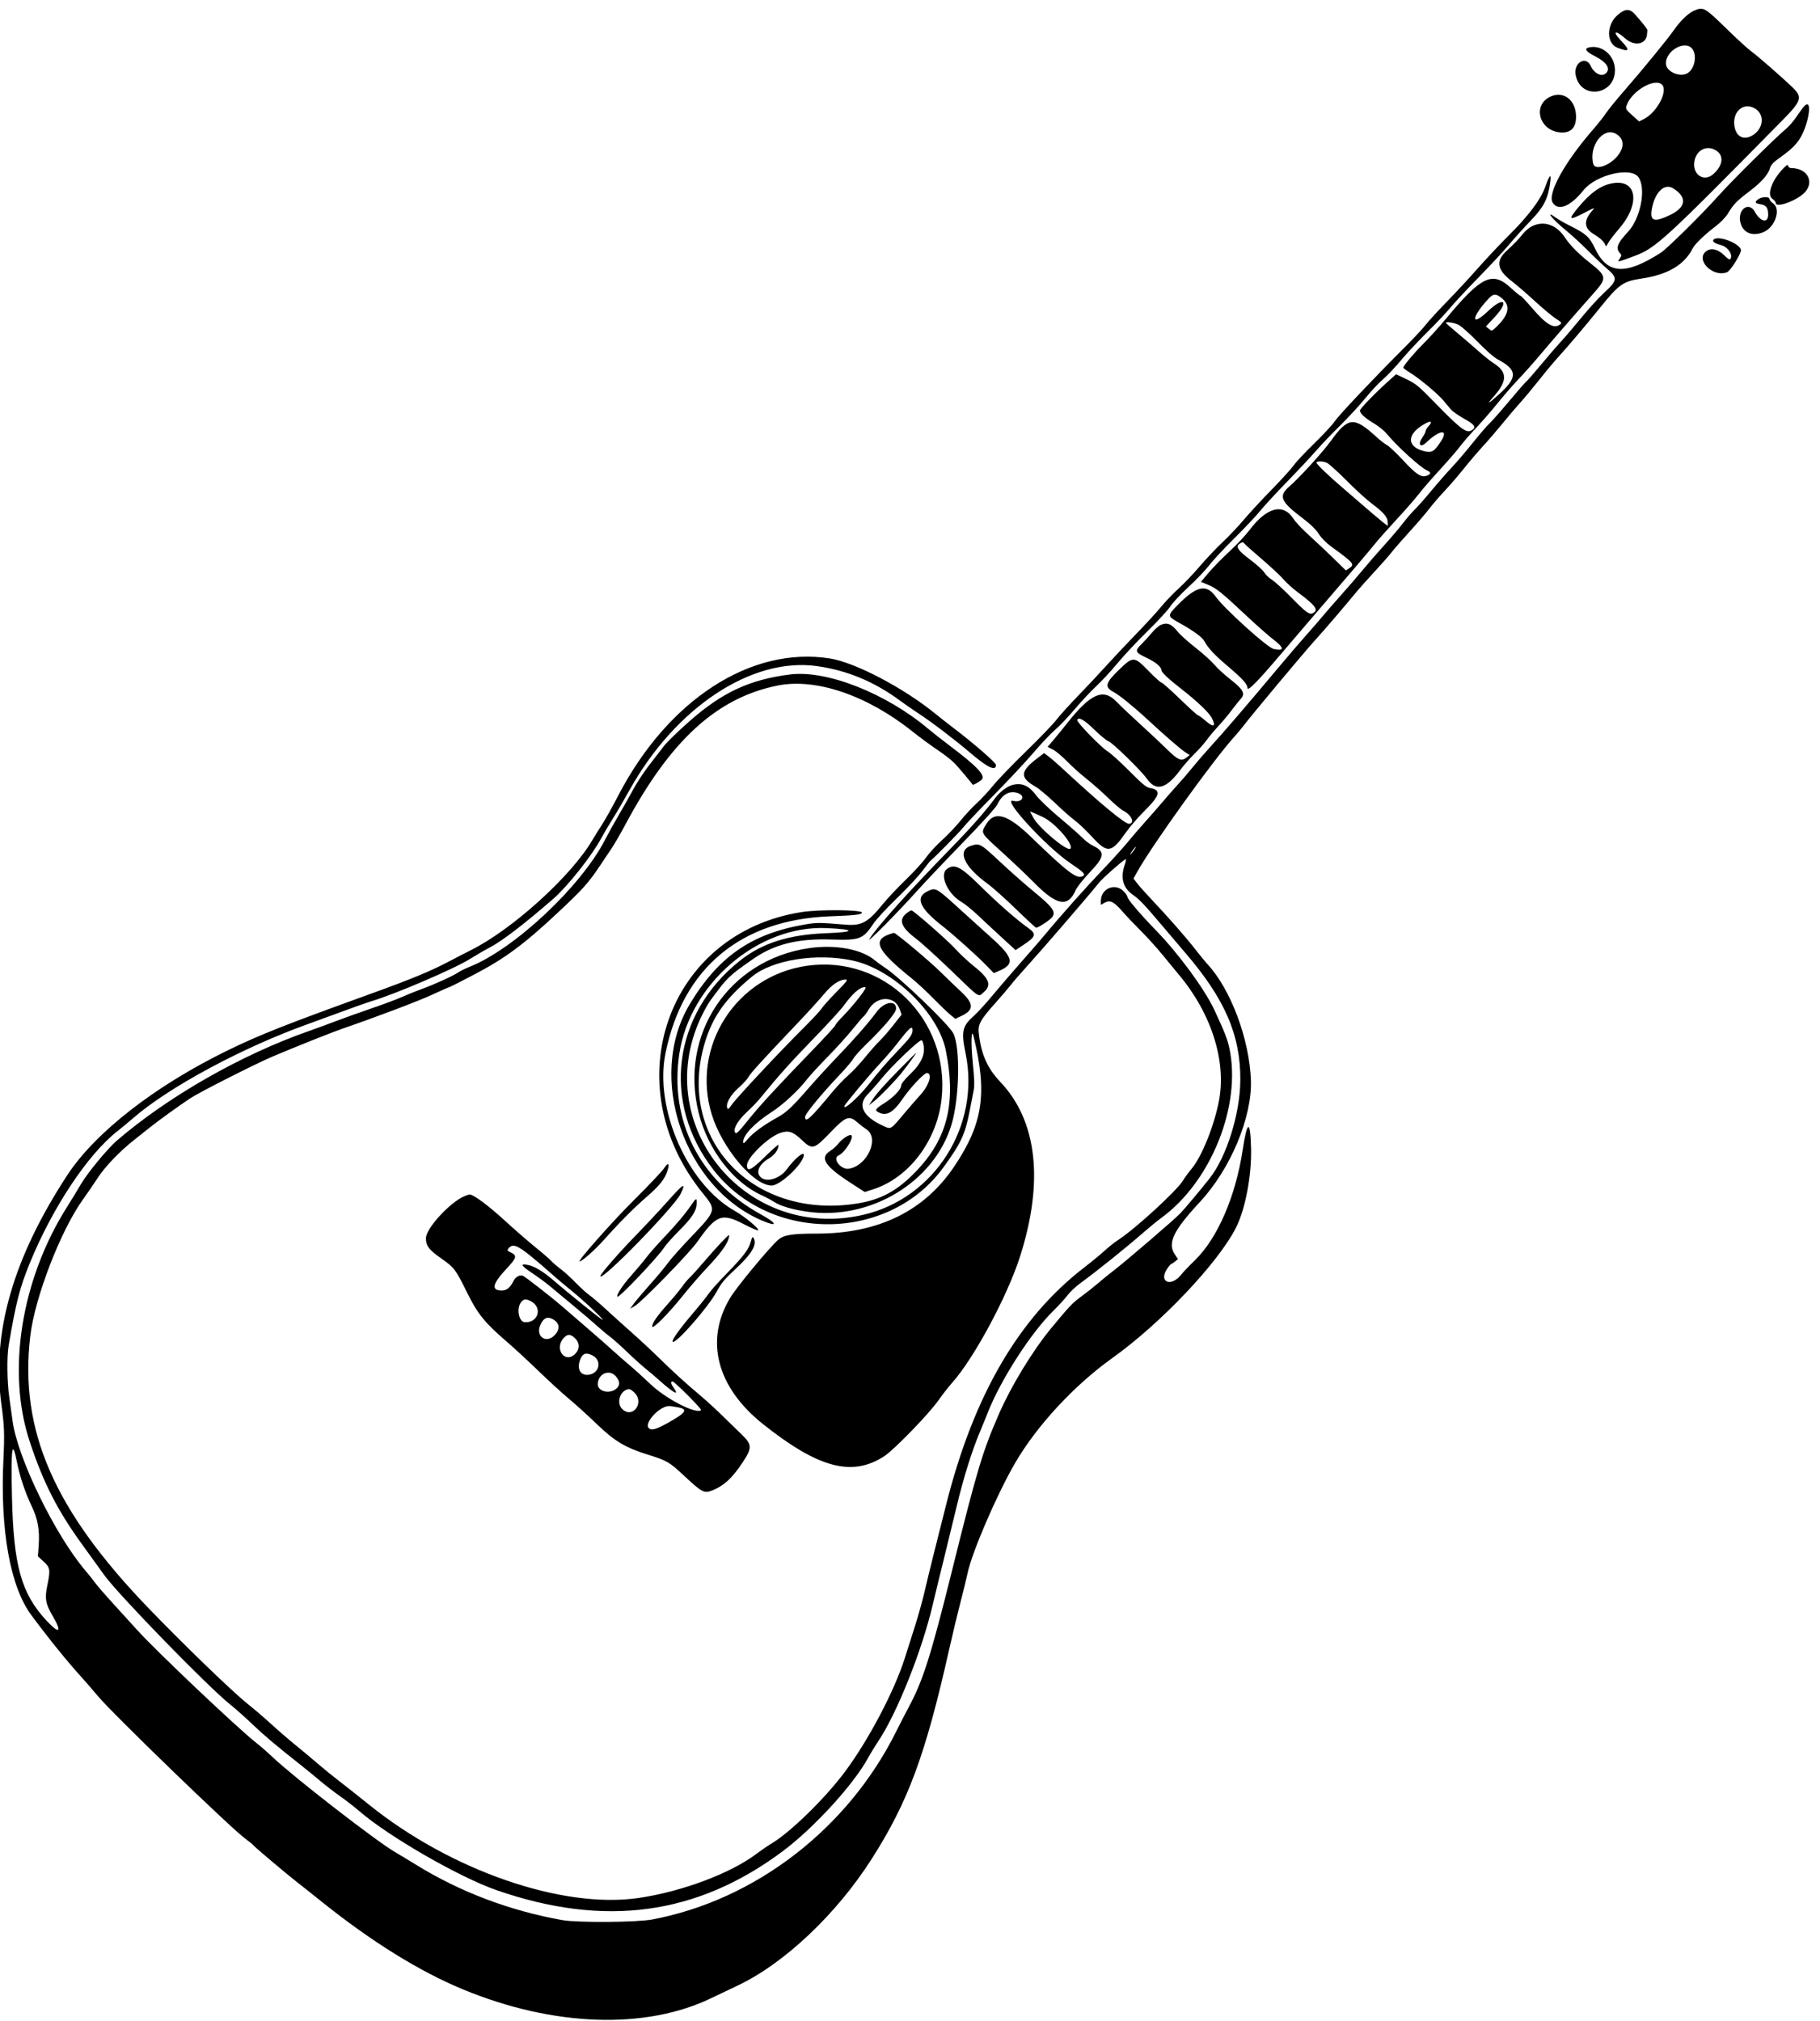 <svg id="svg" xmlns="http://www.w3.org/2000/svg" xmlns:xlink="http://www.w3.org/1999/xlink" width="400" height="444.167" viewBox="0, 0, 400,444.167"><g id="svgg"><path id="path0" d="M372.321 2.346 C 371.042 2.903,369.334 4.545,367.900 6.596 C 366.437 8.689,360.994 15.333,356.806 20.139 C 355.208 21.972,353.475 24.109,352.954 24.887 C 352.433 25.665,351.212 27.213,350.240 28.326 C 343.877 35.612,339.998 42.633,341.266 44.569 C 342.499 46.450,345.158 45.369,347.988 41.838 C 350.772 38.363,358.546 36.558,360.154 39.012 C 361.809 41.538,360.549 47.992,357.830 50.914 C 355.459 53.462,355.043 54.529,356.009 55.596 C 356.428 56.060,356.427 56.151,355.985 56.825 C 355.418 57.690,355.346 57.702,359.216 56.265 C 363.896 54.527,365.781 52.798,391.788 26.389 C 395.960 22.153,396.197 21.364,393.952 19.196 C 391.670 16.992,386.090 12.121,384.849 11.250 C 384.197 10.792,381.870 8.667,379.679 6.528 C 374.591 1.561,374.389 1.447,372.321 2.346 M355.475 3.340 C 353.017 5.504,353.031 9.573,355.500 10.505 C 358.182 11.518,358.354 11.119,356.208 8.868 C 354.236 6.801,355.004 6.502,357.222 8.472 C 359.250 10.273,361.824 9.759,361.986 7.521 C 362.009 7.204,362.040 6.821,362.056 6.670 C 362.082 6.405,361.475 5.612,359.482 3.304 C 358.196 1.817,357.195 1.826,355.475 3.340 M371.924 10.732 C 373.065 12.182,372.428 15.258,370.808 16.125 C 369.166 17.003,366.320 15.788,366.156 14.139 C 365.873 11.273,370.295 8.660,371.924 10.732 M349.097 10.463 C 348.134 10.727,348.647 11.400,350.535 12.351 C 353.059 13.622,354.008 15.048,353.000 16.056 C 352.069 16.987,350.373 16.195,349.592 14.465 C 348.542 12.135,345.794 13.811,346.299 16.472 C 347.377 22.144,355.243 20.896,354.931 15.103 C 354.764 12.011,351.866 9.706,349.097 10.463 M365.278 18.611 C 366.648 19.981,364.189 24.683,361.343 26.134 L 360.246 26.694 359.528 26.055 C 357.220 24.000,357.215 23.993,357.518 23.123 C 358.611 19.987,363.697 17.030,365.278 18.611 M340.575 21.320 C 336.880 23.204,338.247 28.469,342.586 29.064 C 345.075 29.405,346.395 28.214,346.383 25.639 C 346.366 21.915,343.535 19.811,340.575 21.320 M396.477 23.403 C 396.167 23.747,395.408 24.782,394.792 25.705 C 394.175 26.627,393.144 27.815,392.501 28.344 C 390.311 30.145,380.508 39.851,377.783 42.917 C 374.214 46.931,366.400 54.656,365.006 55.547 C 357.171 60.557,353.256 60.301,350.549 54.604 C 349.341 52.060,348.582 51.374,345.000 49.589 C 343.854 49.018,342.542 48.274,342.083 47.936 C 339.406 45.962,340.985 48.025,344.120 50.596 C 345.444 51.683,347.653 53.713,349.028 55.108 C 350.403 56.503,352.267 58.271,353.171 59.038 C 355.553 61.057,355.497 61.647,352.682 64.216 C 351.509 65.286,349.254 67.744,347.672 69.678 C 346.089 71.612,343.991 74.069,343.008 75.139 C 342.026 76.208,340.031 78.521,338.575 80.278 C 337.119 82.035,335.698 83.660,335.416 83.889 C 335.135 84.118,333.442 86.056,331.654 88.194 C 329.866 90.333,327.935 92.521,327.361 93.056 C 326.788 93.590,325.128 95.518,323.673 97.339 C 322.218 99.160,320.134 101.597,319.043 102.755 C 317.951 103.914,315.919 106.236,314.527 107.917 C 313.135 109.597,311.534 111.410,310.969 111.944 C 310.403 112.479,309.218 113.854,308.334 115.000 C 307.449 116.146,305.589 118.333,304.199 119.861 C 302.809 121.389,300.684 123.833,299.478 125.293 C 298.271 126.752,296.113 129.253,294.683 130.850 C 293.253 132.447,291.462 134.503,290.703 135.419 C 289.943 136.334,288.318 138.208,287.090 139.583 C 285.863 140.958,283.297 143.946,281.388 146.222 C 273.391 155.757,269.032 160.832,265.869 164.289 C 264.742 165.520,263.063 167.465,262.138 168.611 C 261.212 169.757,259.759 171.453,258.908 172.380 C 258.057 173.307,256.520 175.057,255.491 176.269 C 254.463 177.481,252.713 179.482,251.602 180.716 C 250.492 181.949,248.772 183.949,247.780 185.160 C 246.788 186.371,244.413 188.995,242.502 190.993 C 238.908 194.749,232.941 201.439,230.099 204.897 C 229.204 205.986,226.718 208.861,224.574 211.286 C 222.430 213.711,219.520 217.094,218.107 218.805 C 216.694 220.516,214.862 222.518,214.036 223.254 C 211.469 225.542,211.222 226.667,212.222 231.528 C 215.498 247.448,205.390 263.376,189.722 266.984 C 163.451 273.034,142.382 246.455,154.542 222.605 C 155.078 221.554,155.807 220.303,156.161 219.825 C 159.993 214.656,160.062 214.589,165.410 210.833 C 170.104 207.536,175.216 206.244,182.639 206.476 C 189.028 206.676,189.644 206.442,192.017 202.917 C 192.634 202.000,194.914 199.539,197.083 197.447 C 199.252 195.356,201.764 192.668,202.666 191.475 C 203.568 190.282,204.404 189.233,204.523 189.145 C 205.316 188.558,210.833 182.942,211.733 181.806 C 212.337 181.042,215.357 177.854,218.443 174.722 C 221.529 171.590,225.449 167.396,227.154 165.401 C 228.859 163.406,231.012 161.133,231.937 160.351 C 232.863 159.568,234.816 157.513,236.278 155.783 C 237.739 154.054,239.858 151.789,240.987 150.749 C 242.115 149.710,244.195 147.462,245.608 145.754 C 247.022 144.047,250.000 140.869,252.226 138.692 C 254.452 136.515,256.696 134.075,257.213 133.270 C 257.731 132.464,259.516 130.556,261.181 129.028 C 262.846 127.500,264.877 125.375,265.693 124.306 C 266.510 123.236,269.012 120.549,271.253 118.333 C 273.495 116.118,276.031 113.431,276.890 112.361 C 277.748 111.292,280.398 108.417,282.777 105.972 C 285.157 103.528,288.026 100.465,289.153 99.167 C 290.280 97.868,292.723 95.306,294.581 93.472 C 296.439 91.639,298.916 88.951,300.085 87.500 C 301.254 86.049,302.986 84.195,303.933 83.380 C 304.880 82.566,306.657 80.691,307.882 79.214 C 309.106 77.736,311.692 74.965,313.628 73.056 C 315.564 71.146,317.864 68.708,318.741 67.639 C 319.617 66.569,322.416 63.568,324.959 60.970 C 327.502 58.371,330.521 55.125,331.667 53.756 C 332.813 52.386,334.963 50.004,336.445 48.462 C 339.350 45.438,340.256 43.628,340.721 39.920 C 340.962 37.994,340.547 38.434,339.596 41.111 C 338.616 43.869,335.887 47.489,331.534 51.806 C 329.685 53.639,326.685 56.826,324.868 58.889 C 323.050 60.951,319.920 64.326,317.913 66.389 C 315.906 68.451,313.849 70.701,313.342 71.389 C 312.835 72.076,310.595 74.466,308.363 76.698 C 301.422 83.643,294.300 91.188,293.321 92.634 C 292.806 93.395,290.774 95.583,288.805 97.495 C 286.836 99.407,284.843 101.535,284.375 102.222 C 283.907 102.910,281.692 105.347,279.454 107.639 C 277.215 109.931,274.463 112.909,273.338 114.258 C 272.212 115.607,270.142 117.794,268.736 119.119 C 267.330 120.444,265.051 122.853,263.671 124.473 C 262.291 126.093,260.206 128.281,259.039 129.334 C 257.871 130.388,256.149 132.188,255.212 133.333 C 254.275 134.479,251.807 137.167,249.728 139.306 C 247.648 141.444,244.708 144.569,243.194 146.250 C 241.680 147.931,238.867 150.931,236.944 152.917 C 235.020 154.903,232.866 157.290,232.157 158.221 C 231.448 159.152,228.437 162.277,225.467 165.166 C 222.497 168.054,219.250 171.429,218.253 172.664 C 217.255 173.900,215.628 175.649,214.638 176.552 C 213.647 177.456,212.064 179.162,211.119 180.346 C 210.175 181.529,208.334 183.466,207.029 184.651 C 205.724 185.836,204.149 187.551,203.528 188.462 C 202.907 189.372,200.910 191.560,199.089 193.323 C 197.268 195.085,194.971 197.528,193.984 198.750 C 190.782 202.715,189.356 203.501,185.880 203.219 C 179.967 202.738,179.516 202.736,176.942 203.173 C 165.177 205.171,157.830 210.261,151.555 220.761 C 142.033 236.693,150.316 261.104,167.698 268.340 C 171.052 269.736,170.780 268.837,167.267 266.914 C 153.796 259.541,147.079 246.332,149.303 231.582 C 151.631 216.133,166.650 203.314,181.652 203.972 C 188.072 204.253,188.118 204.857,181.736 205.086 C 173.415 205.384,167.516 207.248,162.639 211.119 C 147.808 222.891,145.345 242.333,156.814 257.110 C 169.346 273.257,195.384 272.984,207.328 256.579 C 211.191 251.274,212.113 249.306,213.078 244.306 C 213.373 242.778,213.761 240.798,213.941 239.906 C 214.207 238.587,214.181 237.419,213.800 233.656 C 213.360 229.311,213.469 225.697,213.977 227.778 C 217.030 240.280,216.045 246.924,209.748 256.323 C 203.152 266.168,193.053 271.109,179.528 271.111 C 174.173 271.111,172.306 271.398,171.110 272.405 C 169.271 273.952,161.957 282.770,160.482 285.218 C 154.836 294.588,157.528 304.906,167.736 313.015 C 179.900 322.678,187.306 324.627,194.358 320.023 C 196.515 318.615,204.168 310.726,206.239 307.775 C 207.150 306.478,208.495 304.749,209.228 303.933 C 213.992 298.631,221.361 284.956,224.159 276.227 C 229.466 259.672,227.965 246.327,219.833 237.756 C 217.013 234.785,215.658 231.736,215.124 227.161 C 214.888 225.147,215.405 224.199,218.822 220.367 C 220.161 218.867,221.689 217.076,222.218 216.389 C 222.747 215.701,224.373 213.826,225.832 212.222 C 229.179 208.542,239.095 197.039,241.611 193.919 C 242.387 192.957,246.427 189.385,247.384 188.815 C 247.549 188.717,247.459 189.287,247.184 190.082 C 246.212 192.895,246.811 195.134,248.930 196.609 C 250.389 197.624,251.575 198.863,255.101 203.056 C 256.578 204.813,258.972 207.625,260.419 209.306 C 269.184 219.479,272.646 227.453,272.599 237.361 C 272.564 244.683,269.607 254.177,265.879 258.938 C 264.125 261.178,260.376 265.652,259.404 266.667 C 258.133 267.993,247.576 277.065,245.000 279.044 C 243.854 279.924,242.167 281.294,241.250 282.088 C 240.333 282.882,238.771 284.117,237.778 284.833 C 235.761 286.286,235.092 286.988,231.030 291.903 C 226.982 296.801,222.267 304.538,219.554 310.737 C 215.971 318.921,214.735 323.040,209.317 344.861 C 204.578 363.946,202.858 369.368,199.669 375.278 C 199.051 376.424,197.826 378.805,196.947 380.570 C 186.317 401.921,165.962 417.595,143.333 421.853 C 139.963 422.487,126.921 422.579,123.611 421.991 C 112.107 419.950,101.133 415.805,91.528 409.873 C 90.000 408.929,87.872 407.646,86.800 407.021 C 82.661 404.609,64.778 390.748,60.026 386.268 C 58.866 385.174,57.229 383.742,56.389 383.086 C 52.311 379.900,34.370 362.908,30.137 358.222 C 29.157 357.138,26.816 354.563,24.936 352.500 C 23.055 350.438,21.213 348.313,20.841 347.778 C 20.470 347.243,19.577 346.118,18.856 345.278 C 12.149 337.454,3.833 320.394,2.756 312.248 C 2.602 311.088,2.281 308.778,2.042 307.114 C 1.549 303.682,1.482 298.172,1.903 295.694 C 3.525 286.151,4.335 283.005,6.583 277.514 C 11.575 265.317,19.339 253.649,25.833 248.580 C 26.674 247.924,28.236 246.628,29.306 245.699 C 37.142 238.894,53.320 230.200,67.778 225.025 C 69.993 224.232,73.681 222.886,75.972 222.034 C 78.264 221.182,80.764 220.300,81.528 220.073 C 86.818 218.504,99.803 212.941,103.303 210.744 C 104.618 209.918,106.569 208.788,107.639 208.233 C 110.320 206.841,115.231 203.077,121.630 197.511 C 124.732 194.812,130.079 188.065,132.095 184.306 C 132.669 183.236,133.847 181.236,134.715 179.861 C 135.582 178.486,137.193 175.736,138.294 173.750 C 148.418 155.490,165.211 144.365,179.583 146.397 C 186.239 147.338,192.256 149.852,197.917 154.059 C 198.833 154.740,200.673 156.011,202.004 156.885 C 204.866 158.761,209.974 162.657,213.311 165.508 C 217.061 168.711,218.889 169.565,218.889 168.115 C 218.889 167.609,213.948 163.314,209.444 159.904 C 208.299 159.036,206.674 157.760,205.833 157.069 C 198.791 151.274,188.003 145.591,182.361 144.703 C 165.039 141.976,146.779 153.821,135.866 174.866 C 134.604 177.299,133.038 180.106,132.386 181.103 C 131.733 182.101,130.720 183.729,130.134 184.722 C 125.468 192.634,112.550 204.312,103.472 208.827 C 102.556 209.282,100.474 210.357,98.847 211.215 C 94.590 213.460,90.636 215.096,81.374 218.446 C 62.574 225.246,57.071 227.422,50.139 230.798 C 34.128 238.593,20.959 248.829,14.778 258.280 C 2.872 276.488,-1.845 292.887,0.302 308.611 C 0.955 313.399,1.020 315.140,0.751 320.726 C 0.008 336.212,2.227 348.651,6.851 354.916 C 10.425 359.758,14.774 365.145,17.664 368.312 C 18.442 369.164,20.176 371.166,21.518 372.761 C 24.895 376.774,50.790 401.817,53.938 404.115 C 54.805 404.748,55.591 405.388,55.683 405.537 C 55.884 405.863,63.373 412.181,65.388 413.726 C 66.168 414.323,68.618 416.266,70.833 418.042 C 81.629 426.697,92.172 433.240,101.667 437.178 C 121.605 445.448,142.005 446.139,156.528 439.037 C 157.903 438.365,160.340 437.202,161.944 436.454 C 172.218 431.662,183.803 420.749,191.584 408.537 C 199.619 395.926,203.377 385.763,208.607 362.500 C 209.380 359.063,210.509 354.358,211.115 352.046 C 211.721 349.734,212.408 346.921,212.642 345.796 C 213.612 341.131,219.090 328.427,223.116 321.502 C 227.872 313.322,236.103 304.437,244.444 298.479 C 255.104 290.865,267.686 277.604,271.640 269.817 C 273.691 265.776,275.099 258.386,274.957 252.406 C 274.805 245.995,274.118 246.134,273.105 252.779 C 271.549 262.998,267.571 272.167,262.604 276.982 C 261.401 278.149,260.056 279.561,259.614 280.120 C 257.363 282.972,254.530 281.770,256.538 278.814 C 256.925 278.244,257.331 277.774,257.441 277.769 C 257.550 277.763,257.923 277.523,258.269 277.233 L 258.900 276.708 258.200 275.676 C 256.539 273.229,257.877 270.433,263.707 264.168 C 270.453 256.918,275.223 245.516,274.922 237.361 C 274.589 228.364,270.516 217.472,265.418 211.944 C 264.925 211.410,263.743 209.972,262.793 208.750 C 260.704 206.064,256.908 201.726,253.328 197.938 C 251.874 196.398,250.331 194.674,249.900 194.107 L 249.115 193.074 250.019 191.468 C 253.401 185.460,266.707 166.963,271.258 161.944 C 271.881 161.257,272.821 160.132,273.347 159.444 C 275.345 156.830,286.500 143.491,288.967 140.766 C 291.320 138.167,295.458 133.339,298.151 130.053 C 298.738 129.336,300.491 127.375,302.047 125.694 C 303.603 124.014,305.307 122.076,305.834 121.389 C 306.361 120.701,308.129 118.674,309.763 116.883 C 311.397 115.092,313.330 112.842,314.060 111.883 C 314.789 110.924,316.337 109.126,317.499 107.887 C 318.661 106.649,320.599 104.399,321.806 102.887 C 323.013 101.376,324.868 99.201,325.929 98.056 C 326.990 96.910,328.929 94.660,330.237 93.056 C 331.545 91.451,333.300 89.389,334.137 88.472 C 334.974 87.556,336.846 85.306,338.298 83.472 C 339.750 81.639,341.633 79.385,342.483 78.463 C 344.358 76.429,348.847 71.129,351.619 67.675 C 355.784 62.486,356.723 61.823,360.750 61.227 C 366.540 60.370,370.172 58.228,372.022 54.580 C 372.510 53.616,374.651 51.563,377.170 49.644 C 378.128 48.913,379.273 47.726,379.714 47.005 C 381.055 44.812,381.629 44.216,384.465 42.068 C 387.163 40.025,388.679 38.293,389.045 36.837 C 389.148 36.426,389.686 35.758,390.241 35.353 C 393.496 32.977,394.313 32.253,395.303 30.871 C 397.498 27.806,398.551 21.105,396.477 23.403 M385.746 23.875 C 387.901 25.189,387.611 28.260,385.193 29.734 C 383.308 30.884,381.643 30.109,381.226 27.888 C 380.607 24.586,383.174 22.306,385.746 23.875 M355.214 29.445 C 357.024 30.548,357.088 32.417,355.383 34.409 C 353.594 36.498,350.553 37.452,350.175 36.042 C 349.116 32.089,352.431 27.748,355.214 29.445 M377.251 33.134 C 378.920 34.255,378.650 36.369,376.602 38.220 C 374.360 40.246,371.652 38.151,372.490 35.038 C 373.105 32.753,375.348 31.856,377.251 33.134 M391.943 37.002 C 389.390 39.642,388.246 42.848,389.554 43.705 C 389.952 43.966,390.278 44.381,390.278 44.627 C 390.278 45.618,393.825 44.532,396.000 42.875 C 399.029 40.570,397.628 36.956,393.701 36.946 C 393.353 36.945,393.058 36.744,393.005 36.471 C 392.933 36.094,392.718 36.201,391.943 37.002 M354.262 40.296 C 351.762 40.776,349.470 42.429,346.785 45.688 C 344.593 48.349,344.804 48.522,348.144 46.800 C 350.521 45.575,350.645 45.540,349.964 46.284 C 348.033 48.399,348.115 50.159,350.205 51.409 C 351.604 52.246,352.516 53.077,352.768 53.744 C 352.957 54.244,353.017 54.214,353.427 53.420 C 353.676 52.940,354.758 51.526,355.833 50.278 C 360.634 44.705,359.773 39.239,354.262 40.296 M367.676 41.366 C 370.820 43.283,370.616 45.514,367.142 47.204 C 363.508 48.972,362.525 48.633,363.063 45.796 C 363.741 42.220,365.813 40.230,367.676 41.366 M386.451 43.766 C 385.552 44.395,385.688 44.692,386.966 44.897 C 388.187 45.092,388.611 45.688,388.611 47.206 C 388.611 49.127,386.882 48.753,385.694 46.575 C 384.350 44.110,381.734 46.124,382.531 49.011 C 383.140 51.216,385.175 52.020,387.591 51.010 C 390.126 49.951,391.475 45.970,389.722 44.722 C 389.264 44.396,388.889 43.950,388.889 43.731 C 388.889 43.185,387.246 43.209,386.451 43.766 M336.780 49.680 C 336.154 49.972,335.217 50.745,334.696 51.398 C 333.682 52.669,333.031 53.346,331.022 55.220 C 328.677 57.408,329.041 59.333,332.267 61.806 C 333.264 62.569,335.528 64.524,337.298 66.148 C 339.068 67.772,341.159 69.518,341.944 70.027 C 343.237 70.865,343.326 70.985,342.883 71.309 C 341.489 72.329,339.891 71.387,336.680 67.654 C 335.424 66.194,334.292 65.000,334.165 65.000 C 334.037 65.000,333.055 64.194,331.982 63.210 C 327.985 59.541,325.545 60.712,317.839 70.000 C 316.381 71.757,314.177 74.197,312.941 75.423 C 310.959 77.389,308.585 80.192,308.411 80.769 C 308.378 80.881,309.051 81.397,309.908 81.916 C 311.863 83.100,315.957 86.500,317.161 87.939 C 317.662 88.538,318.412 89.431,318.828 89.925 C 319.243 90.418,320.583 91.368,321.806 92.036 C 324.250 93.373,324.605 94.021,323.249 94.671 C 322.195 95.176,320.785 94.078,315.440 88.588 C 311.770 84.819,311.190 84.337,309.120 83.344 L 306.842 82.250 305.713 83.251 C 302.521 86.079,298.889 89.795,298.889 90.233 C 298.889 90.882,300.011 91.895,302.122 93.153 C 303.059 93.712,304.247 94.683,304.761 95.312 C 306.977 98.023,312.155 102.733,313.643 103.392 C 314.581 103.807,314.547 104.204,313.545 104.558 C 312.345 104.983,311.247 104.264,308.390 101.182 C 306.907 99.584,305.320 98.083,304.861 97.846 C 304.403 97.610,303.278 96.731,302.361 95.894 C 297.571 91.516,296.253 91.657,292.463 96.952 C 290.811 99.260,285.530 105.060,283.507 106.788 C 280.924 108.995,281.358 110.150,286.122 113.758 C 288.038 115.209,289.171 116.301,289.830 117.331 C 290.424 118.260,291.477 119.322,292.645 120.171 C 297.587 123.765,297.814 124.044,296.508 124.899 L 295.794 125.367 293.105 122.733 C 291.627 121.284,289.218 119.017,287.753 117.695 C 286.288 116.373,284.744 114.745,284.322 114.078 C 282.066 110.509,278.437 111.419,274.601 116.516 C 273.752 117.644,271.791 119.734,270.243 121.159 C 268.696 122.584,266.643 124.679,265.682 125.816 L 263.934 127.881 265.445 128.495 C 267.296 129.248,268.433 130.157,273.750 135.144 C 276.042 137.293,278.672 139.627,279.596 140.331 C 282.303 142.395,282.412 143.159,279.924 142.628 C 278.551 142.334,269.154 133.852,267.218 131.159 C 265.156 128.291,263.021 128.733,258.919 132.878 C 256.506 135.317,256.510 135.412,259.079 136.833 C 262.174 138.543,264.199 140.010,264.684 140.891 C 265.560 142.486,266.829 143.850,269.732 146.318 C 273.098 149.180,274.167 150.354,274.167 151.192 C 274.167 152.045,276.315 149.881,281.279 144.028 C 283.481 141.431,286.876 137.462,288.822 135.209 C 295.214 127.809,301.254 120.719,302.369 119.306 C 302.971 118.542,305.044 116.210,306.974 114.123 C 308.904 112.037,311.088 109.537,311.827 108.568 C 312.566 107.598,314.662 105.181,316.485 103.194 C 318.307 101.208,320.309 98.896,320.934 98.056 C 321.558 97.215,323.151 95.383,324.473 93.983 C 325.795 92.583,327.915 90.146,329.183 88.566 C 330.452 86.987,332.500 84.632,333.736 83.333 C 334.971 82.035,336.980 79.784,338.199 78.331 C 340.805 75.228,346.624 68.524,350.069 64.658 C 353.261 61.076,353.224 60.762,349.259 57.623 C 346.953 55.798,344.986 53.806,344.027 52.324 C 342.147 49.420,339.444 48.434,336.780 49.680 M376.547 52.746 C 376.321 53.113,376.938 53.518,378.265 53.873 C 379.753 54.271,380.901 55.958,380.317 56.888 C 380.149 57.154,379.804 56.961,378.990 56.147 C 377.650 54.807,376.194 54.422,375.123 55.124 C 372.403 56.906,376.341 61.067,379.573 59.827 C 380.351 59.528,382.809 55.543,382.621 54.885 C 382.174 53.321,377.261 51.591,376.547 52.746 M330.277 65.727 C 332.025 67.306,331.556 69.301,328.831 71.886 C 327.871 72.797,327.865 72.798,327.218 72.275 L 326.569 71.749 328.423 69.774 C 331.768 66.214,330.613 64.992,327.072 68.345 C 323.139 72.067,323.302 69.741,327.270 65.513 C 328.252 64.467,328.936 64.516,330.277 65.727 M320.573 71.398 C 321.182 71.708,323.058 73.380,324.743 75.112 C 326.647 77.068,328.354 78.552,329.251 79.030 C 333.529 81.308,333.574 82.944,329.460 86.653 C 327.098 88.782,326.600 89.027,328.159 87.292 C 331.343 83.751,331.361 81.765,328.229 79.800 C 327.599 79.405,326.083 78.190,324.861 77.100 C 323.639 76.011,321.545 74.211,320.208 73.101 C 318.872 71.991,317.778 71.027,317.778 70.958 C 317.778 70.615,319.600 70.901,320.573 71.398 M313.919 93.718 C 313.597 94.061,313.333 94.514,313.333 94.725 C 313.333 94.936,313.005 95.583,312.603 96.163 C 311.536 97.702,312.148 98.498,313.447 97.262 C 316.440 94.412,318.465 94.224,316.706 96.960 C 315.239 99.240,314.706 99.563,313.057 99.167 C 309.431 98.297,309.081 95.856,312.271 93.680 C 314.223 92.348,315.185 92.370,313.919 93.718 M291.561 101.679 C 291.981 101.839,293.946 103.602,295.928 105.598 C 297.909 107.593,300.430 109.891,301.529 110.705 C 304.043 112.564,305.000 113.683,305.000 114.767 L 305.000 115.602 303.822 114.676 C 303.173 114.167,301.351 112.625,299.772 111.250 C 298.193 109.875,296.255 108.203,295.465 107.534 C 292.199 104.770,289.179 101.871,289.323 101.638 C 289.530 101.303,290.624 101.323,291.561 101.679 M273.473 119.445 C 273.567 119.598,275.314 121.156,277.355 122.906 C 279.396 124.657,281.544 126.667,282.130 127.372 C 282.715 128.078,284.132 129.352,285.278 130.204 C 289.143 133.078,289.858 134.055,288.592 134.732 C 287.780 135.167,287.077 134.657,283.611 131.119 C 282.007 129.481,280.173 127.814,279.536 127.414 C 278.898 127.014,278.148 126.296,277.869 125.818 C 277.590 125.340,276.214 124.089,274.813 123.038 C 272.112 121.013,271.522 120.163,272.380 119.535 C 272.983 119.094,273.243 119.073,273.473 119.445 M255.118 137.338 C 254.649 137.542,253.774 138.310,253.174 139.044 C 252.574 139.778,251.538 140.915,250.871 141.572 C 249.338 143.081,249.448 143.359,252.070 144.604 C 254.027 145.533,255.278 146.600,255.278 147.342 C 255.278 147.763,256.849 149.240,259.444 151.259 C 263.079 154.087,265.761 156.639,266.351 157.830 C 267.308 159.766,266.739 159.958,264.861 158.333 C 264.155 157.722,263.459 157.222,263.315 157.222 C 263.171 157.222,261.376 155.597,259.326 153.611 C 257.277 151.625,255.442 150.000,255.249 150.000 C 255.056 150.000,253.805 148.875,252.470 147.500 C 249.253 144.186,249.053 144.178,245.909 147.223 C 242.881 150.155,242.690 151.035,244.841 152.143 C 245.952 152.715,249.277 155.415,252.114 158.048 C 255.862 161.528,259.548 164.722,260.532 165.346 L 261.463 165.935 260.840 166.440 C 259.652 167.401,258.959 167.114,256.407 164.603 C 255.098 163.315,252.465 160.846,250.556 159.117 C 248.646 157.387,246.304 155.166,245.351 154.181 C 242.436 151.168,239.648 152.433,234.360 159.167 C 233.580 160.160,232.336 161.685,231.594 162.556 L 230.246 164.139 231.406 164.731 C 232.044 165.056,233.457 166.237,234.547 167.354 C 235.636 168.472,237.528 170.170,238.750 171.128 C 239.972 172.086,242.097 173.960,243.472 175.291 C 244.847 176.623,246.347 177.903,246.806 178.135 C 248.662 179.078,249.507 180.862,248.187 181.053 C 247.334 181.175,241.947 176.725,233.786 169.155 C 232.544 168.003,231.064 166.711,230.497 166.283 L 229.466 165.506 227.762 166.817 C 224.173 169.579,224.137 170.924,227.598 172.899 C 228.339 173.322,230.277 174.943,231.903 176.501 C 233.530 178.059,235.487 179.785,236.252 180.335 C 237.017 180.886,238.756 182.548,240.117 184.027 C 243.405 187.603,244.287 187.474,247.442 182.957 C 248.311 181.713,250.172 179.560,251.577 178.174 C 254.936 174.860,255.246 173.611,252.811 173.200 C 251.937 173.052,251.177 172.433,248.174 169.418 C 246.199 167.435,244.077 165.514,243.458 165.149 C 242.066 164.329,236.591 158.691,236.750 158.243 C 237.025 157.472,238.296 158.190,240.545 160.386 C 241.849 161.660,243.229 162.794,243.611 162.906 C 244.432 163.148,250.782 169.329,251.998 171.069 C 254.022 173.966,256.241 173.442,259.298 169.346 C 260.113 168.254,261.551 166.611,262.493 165.694 C 263.435 164.778,264.657 163.403,265.210 162.639 C 265.762 161.875,266.915 160.500,267.771 159.583 C 268.628 158.667,269.937 157.104,270.681 156.111 C 271.425 155.118,272.344 153.968,272.723 153.555 C 273.742 152.444,273.233 151.512,270.392 149.294 C 269.119 148.301,267.542 146.850,266.886 146.071 C 266.231 145.291,264.361 143.607,262.732 142.328 C 261.103 141.048,259.371 139.497,258.883 138.881 C 257.486 137.118,256.527 136.725,255.118 137.338 M173.611 148.231 C 164.784 149.357,158.793 152.134,151.640 158.413 C 149.134 160.613,146.576 163.089,145.957 163.915 C 145.337 164.741,143.890 166.617,142.740 168.083 C 141.590 169.550,139.982 171.987,139.168 173.500 C 138.354 175.012,136.913 177.563,135.967 179.167 C 135.021 180.771,133.669 183.208,132.962 184.583 C 127.695 194.832,113.041 208.568,103.193 212.487 C 102.277 212.852,101.186 213.386,100.768 213.675 C 99.628 214.461,95.637 216.282,92.721 217.346 C 91.301 217.864,89.326 218.661,88.333 219.115 C 87.340 219.570,84.340 220.692,81.667 221.608 C 78.993 222.525,75.431 223.801,73.750 224.444 C 72.069 225.088,69.444 226.051,67.917 226.585 C 53.091 231.763,36.944 240.974,25.666 250.686 C 23.620 252.448,19.171 257.851,17.767 260.278 C 17.105 261.424,15.724 263.690,14.698 265.314 C 4.657 281.222,1.443 301.367,6.498 316.721 C 9.495 325.823,12.634 331.981,18.118 339.516 C 19.146 340.928,21.296 343.908,22.896 346.138 C 25.989 350.447,45.776 370.780,50.623 374.629 C 51.732 375.510,53.889 377.427,55.417 378.888 C 58.051 381.409,60.518 383.491,66.116 387.917 C 67.469 388.986,69.427 390.587,70.468 391.473 C 71.509 392.360,73.424 393.833,74.722 394.746 C 76.021 395.659,77.923 397.133,78.950 398.022 C 85.433 403.631,100.972 412.577,109.167 415.418 C 132.902 423.646,153.150 420.903,171.944 406.913 C 178.796 401.812,187.540 392.273,190.758 386.389 C 191.301 385.396,192.330 383.708,193.045 382.639 C 197.164 376.474,202.645 362.727,205.006 352.639 C 205.435 350.806,206.469 346.556,207.304 343.194 C 208.138 339.833,209.477 334.333,210.279 330.972 C 211.752 324.797,213.626 318.801,215.386 314.635 C 215.915 313.384,216.683 311.504,217.093 310.456 C 219.914 303.259,226.607 292.865,231.520 288.056 C 232.691 286.910,234.084 285.383,234.618 284.664 C 235.151 283.944,236.424 282.746,237.446 282.002 C 241.142 279.312,247.543 274.165,251.519 270.688 C 252.746 269.615,254.409 268.258,255.214 267.674 C 266.170 259.720,272.898 242.928,270.181 230.320 C 269.757 228.356,269.196 226.925,266.942 222.059 C 264.811 217.456,259.075 209.630,254.034 204.444 C 250.632 200.945,247.778 197.597,247.778 197.106 C 247.778 196.888,247.393 196.325,246.923 195.855 C 245.019 193.951,241.944 195.290,241.944 198.024 L 241.944 198.863 242.724 198.416 C 243.924 197.727,244.783 198.124,246.581 200.194 C 247.468 201.216,249.333 203.184,250.724 204.567 C 252.116 205.951,254.272 208.333,255.515 209.861 C 256.759 211.389,258.378 213.357,259.114 214.236 C 266.239 222.743,269.562 233.184,267.912 241.884 C 266.870 247.378,264.137 254.179,261.898 256.854 C 261.236 257.644,260.382 258.810,260.000 259.445 C 258.661 261.671,249.601 269.990,245.833 272.453 C 244.993 273.002,243.618 274.088,242.778 274.865 C 241.938 275.643,239.930 277.295,238.317 278.536 C 223.918 289.618,213.974 306.692,207.942 330.694 C 207.251 333.444,206.070 338.132,205.317 341.111 C 204.565 344.090,203.608 348.020,203.191 349.843 C 202.774 351.667,201.815 355.104,201.060 357.482 C 200.305 359.860,199.310 362.993,198.848 364.444 C 196.527 371.740,190.749 382.672,185.580 389.549 C 181.152 395.440,173.583 402.796,169.444 405.231 C 168.757 405.636,167.324 406.621,166.260 407.421 C 160.518 411.739,149.962 415.698,140.417 417.115 C 123.642 419.604,99.083 411.111,81.069 396.592 C 78.561 394.571,75.544 392.184,74.364 391.289 C 73.185 390.394,71.188 388.769,69.928 387.678 C 68.668 386.587,66.450 384.734,64.999 383.561 C 63.548 382.387,61.174 380.338,59.722 379.007 C 58.271 377.675,55.913 375.653,54.482 374.513 C 51.139 371.848,40.769 361.840,32.770 353.561 C 11.871 331.927,4.218 314.384,6.646 293.672 C 7.646 285.133,13.328 270.417,18.277 263.545 C 19.186 262.283,20.628 260.176,21.481 258.864 C 23.092 256.386,26.328 253.013,29.444 250.562 C 30.438 249.782,31.969 248.562,32.847 247.852 C 34.606 246.432,39.202 243.112,41.806 241.381 C 43.807 240.051,56.177 233.777,59.952 232.179 C 64.881 230.091,72.890 226.896,75.139 226.119 C 82.867 223.452,92.031 219.981,95.046 218.580 C 96.981 217.680,98.649 216.944,98.753 216.944 C 98.857 216.944,101.344 215.685,104.279 214.145 C 111.001 210.620,115.144 207.552,122.570 200.601 C 128.082 195.441,129.353 194.027,131.850 190.278 C 132.613 189.132,133.745 187.444,134.367 186.528 C 134.988 185.611,136.365 183.236,137.426 181.250 C 147.339 162.695,157.529 153.374,170.849 150.675 C 179.302 148.962,190.539 152.782,200.556 160.773 C 202.160 162.053,204.660 163.892,206.111 164.859 C 207.563 165.827,209.257 167.161,209.876 167.823 C 210.760 168.769,213.474 171.987,213.778 172.451 C 213.884 172.613,215.448 171.714,215.802 171.288 C 216.573 170.359,214.669 168.364,208.750 163.901 C 207.069 162.633,205.007 161.015,204.167 160.304 C 194.798 152.377,181.694 147.199,173.611 148.231 M222.603 172.487 C 221.413 172.770,219.711 174.041,218.731 175.376 C 216.639 178.227,213.372 181.932,209.020 186.389 C 199.773 195.857,192.485 203.979,191.075 206.389 C 190.435 207.481,197.458 200.380,201.650 195.694 C 203.154 194.014,207.598 189.326,211.526 185.278 C 215.947 180.722,218.874 177.480,219.209 176.771 C 220.233 174.605,221.838 173.696,223.621 174.272 C 225.568 174.902,224.660 176.504,222.644 175.998 C 220.051 175.348,230.003 186.176,235.226 189.687 C 238.101 191.620,238.623 192.146,238.038 192.517 C 236.749 193.332,234.819 191.885,226.610 183.951 C 221.399 178.914,218.579 178.114,216.741 181.149 C 215.537 183.136,215.418 182.925,220.198 187.265 C 222.610 189.455,225.771 192.454,227.222 193.930 C 232.261 199.053,234.729 199.506,236.416 195.617 C 236.701 194.961,238.052 193.253,239.431 191.805 C 242.817 188.251,242.956 187.197,240.214 185.870 C 239.552 185.549,238.515 184.773,237.908 184.144 C 237.302 183.516,235.026 181.510,232.851 179.688 C 230.676 177.866,228.382 175.678,227.753 174.828 C 226.170 172.685,224.656 171.997,222.603 172.487 M229.291 179.613 C 232.017 180.947,236.081 185.678,235.232 186.527 C 234.565 187.194,228.344 181.989,227.119 179.739 L 226.355 178.334 227.082 178.610 C 227.481 178.762,228.476 179.214,229.291 179.613 M213.512 185.841 C 210.251 186.818,211.746 190.372,217.030 194.207 C 218.129 195.004,220.936 197.509,223.269 199.773 C 225.602 202.037,227.602 203.888,227.714 203.886 C 228.254 203.879,230.879 202.132,231.289 201.507 C 232.058 200.334,231.327 199.329,227.313 196.038 C 225.353 194.431,221.938 191.418,219.722 189.342 C 215.524 185.408,215.327 185.297,213.512 185.841 M249.167 186.944 C 248.840 187.403,248.511 187.778,248.434 187.778 C 248.358 187.778,248.563 187.403,248.889 186.944 C 249.215 186.486,249.545 186.111,249.621 186.111 C 249.698 186.111,249.493 186.486,249.167 186.944 M208.125 190.968 C 206.379 192.232,208.264 196.487,211.349 198.247 C 212.058 198.652,213.704 199.993,215.006 201.228 C 216.308 202.462,218.685 204.673,220.289 206.141 L 223.204 208.810 224.961 207.644 C 227.705 205.823,227.846 205.258,225.903 203.883 C 223.410 202.121,219.300 198.513,215.407 194.670 C 211.120 190.437,209.790 189.761,208.125 190.968 M203.959 195.826 C 201.035 197.153,202.023 199.547,207.135 203.524 C 209.481 205.350,214.783 210.102,216.777 212.166 L 218.415 213.862 219.416 213.444 C 223.083 211.912,222.790 210.483,217.916 206.111 C 216.127 204.507,213.293 201.944,211.618 200.417 C 205.676 194.999,205.721 195.026,203.959 195.826 M176.250 200.440 C 146.718 205.002,134.996 238.207,154.441 262.218 C 157.493 265.987,157.497 265.973,151.751 271.992 C 149.642 274.201,147.417 276.706,146.806 277.559 C 146.194 278.411,144.455 280.501,142.939 282.202 C 141.424 283.904,139.802 285.815,139.335 286.451 L 138.485 287.606 139.451 287.070 C 140.955 286.235,151.496 275.425,153.253 272.917 C 157.419 266.966,158.632 266.507,163.491 269.044 C 165.118 269.893,166.529 270.505,166.627 270.403 C 166.947 270.072,163.716 267.381,161.484 266.119 C 151.050 260.218,143.786 243.667,146.268 231.447 C 150.067 212.742,162.805 202.133,182.361 201.386 C 187.983 201.172,189.444 201.002,189.444 200.563 C 189.444 199.934,180.093 199.846,176.250 200.440 M199.236 200.718 C 197.412 202.155,198.035 203.809,201.345 206.310 C 202.515 207.193,206.030 210.385,209.156 213.403 C 215.549 219.574,214.935 219.173,216.240 218.027 C 218.000 216.482,217.409 214.992,213.963 212.277 C 212.776 211.342,210.950 209.631,209.905 208.475 C 208.336 206.739,201.003 200.303,200.332 200.073 C 200.226 200.036,199.733 200.327,199.236 200.718 M195.355 205.368 C 191.671 206.711,192.874 209.012,200.417 215.056 C 201.486 215.913,203.611 217.885,205.139 219.438 C 206.667 220.991,208.378 222.632,208.941 223.085 L 209.965 223.908 211.241 223.308 C 214.094 221.967,214.089 220.613,211.218 217.941 C 210.055 216.858,208.024 214.906,206.704 213.603 C 204.268 211.197,196.852 204.983,196.463 205.021 C 196.346 205.033,195.847 205.189,195.355 205.368 M177.844 208.374 C 160.167 210.909,149.183 227.365,153.589 244.712 C 155.619 252.706,161.094 259.819,167.439 262.706 C 168.313 263.103,169.465 263.716,170.000 264.066 C 171.492 265.045,173.913 265.777,177.319 266.278 C 191.215 268.322,205.363 259.789,209.145 247.083 C 210.883 241.247,211.081 230.098,209.502 227.076 C 208.445 225.054,197.635 214.682,194.444 212.628 C 193.757 212.186,192.802 211.492,192.322 211.086 C 189.387 208.603,183.689 207.535,177.844 208.374 M187.345 211.090 C 196.242 212.978,206.217 222.580,207.868 230.846 C 210.272 242.882,208.100 250.871,200.380 258.385 C 196.788 261.882,193.382 263.653,188.740 264.436 C 165.674 268.330,148.520 250.451,154.905 229.174 C 156.642 223.386,159.528 219.346,165.313 214.603 C 169.767 210.951,179.430 209.411,187.345 211.090 M177.361 212.250 C 161.760 214.477,151.826 230.005,156.437 244.955 C 158.716 252.342,165.622 260.534,169.587 260.553 C 171.497 260.562,176.641 255.668,176.664 253.819 C 176.675 252.943,174.593 254.693,172.974 256.920 C 171.451 259.016,168.537 259.939,167.217 258.745 C 166.012 257.654,166.801 255.874,169.081 254.537 C 170.248 253.853,171.111 252.614,171.111 251.623 C 171.111 251.436,169.817 252.557,168.235 254.114 C 165.110 257.189,164.167 257.646,164.167 256.084 C 164.167 254.439,168.757 249.960,171.407 249.018 C 173.243 248.366,174.259 248.673,176.109 250.437 C 178.535 252.752,178.856 252.674,182.488 248.889 C 185.930 245.302,186.617 245.059,188.541 246.749 C 189.114 247.252,189.938 247.887,190.370 248.159 C 193.377 250.050,190.693 256.183,186.567 256.853 C 184.836 257.134,182.850 254.603,184.288 253.947 C 185.834 253.243,188.044 249.444,186.908 249.444 C 186.340 249.444,184.865 250.504,184.221 251.374 C 183.874 251.844,183.094 252.541,182.489 252.923 C 180.090 254.438,181.217 256.238,186.854 259.898 L 190.053 261.975 191.902 261.381 C 199.821 258.833,206.013 250.594,206.963 241.341 C 208.738 224.043,194.281 209.835,177.361 212.250 M183.855 217.986 C 182.391 219.476,180.906 221.132,180.556 221.667 C 180.205 222.201,178.341 224.201,176.413 226.111 C 171.527 230.950,161.682 241.483,160.772 242.845 C 160.163 243.755,159.981 243.884,159.835 243.505 C 159.467 242.546,160.531 240.645,162.311 239.082 C 163.260 238.249,164.220 237.208,164.444 236.770 C 164.865 235.947,167.576 232.966,174.975 225.192 C 177.329 222.718,180.049 219.738,181.018 218.570 C 182.811 216.410,184.463 215.278,185.828 215.278 C 186.427 215.278,186.168 215.633,183.855 217.986 M188.830 219.215 C 187.870 220.463,186.302 222.275,185.347 223.242 C 184.392 224.208,183.611 225.132,183.611 225.294 C 183.611 225.457,181.455 227.820,178.819 230.545 C 170.917 238.718,167.175 242.766,164.819 245.695 C 162.097 249.079,161.742 249.408,161.496 248.766 C 161.178 247.938,162.279 246.121,164.145 244.395 C 165.150 243.466,166.410 242.169,166.944 241.513 C 171.017 236.516,173.651 233.567,178.583 228.481 C 181.699 225.268,184.749 221.951,185.359 221.111 C 187.385 218.321,188.941 216.948,190.080 216.945 C 190.456 216.945,190.149 217.501,188.830 219.215 M196.660 220.226 C 197.046 220.511,197.540 221.250,197.758 221.867 L 198.154 222.988 196.327 225.314 C 195.322 226.593,193.975 228.139,193.333 228.750 C 192.691 229.361,191.256 230.986,190.143 232.361 C 189.031 233.736,187.370 235.514,186.453 236.311 C 185.535 237.109,183.990 238.722,183.017 239.895 C 178.075 245.862,176.944 246.897,176.944 245.458 C 176.944 244.799,180.492 240.486,184.611 236.140 C 186.000 234.673,187.332 233.097,187.570 232.639 C 187.808 232.181,188.967 230.872,190.145 229.731 C 194.339 225.671,196.944 222.578,196.944 221.660 C 196.944 219.697,194.294 220.159,192.652 222.410 C 191.043 224.614,187.659 228.486,184.183 232.097 C 182.264 234.090,179.449 237.153,177.926 238.902 C 173.996 243.418,172.878 244.465,170.686 245.676 C 167.849 247.244,165.469 248.994,164.339 250.341 C 163.523 251.314,163.343 251.424,163.339 250.950 C 163.324 249.430,165.893 246.757,169.722 244.308 C 172.013 242.843,175.593 239.528,177.224 237.361 C 177.799 236.597,179.862 234.347,181.807 232.361 C 183.752 230.375,186.247 227.625,187.351 226.250 C 188.455 224.875,189.560 223.583,189.806 223.379 C 190.051 223.175,190.567 222.471,190.952 221.815 C 192.232 219.630,194.864 218.898,196.660 220.226 M200.556 226.407 C 200.556 227.357,200.047 228.073,197.396 230.850 C 194.770 233.601,193.421 235.158,190.791 238.472 C 188.606 241.226,185.213 244.223,185.602 243.055 C 185.770 242.551,190.961 236.348,193.478 233.644 C 194.704 232.327,196.382 230.375,197.208 229.306 C 199.881 225.845,200.556 225.261,200.556 226.407 M202.880 229.236 C 203.491 231.516,202.616 233.602,199.993 236.118 C 198.777 237.284,198.056 238.198,198.056 238.571 C 198.056 239.419,196.360 241.182,194.283 242.494 C 192.376 243.698,192.193 243.983,193.037 244.435 C 194.783 245.369,196.279 244.558,198.325 241.568 C 200.043 239.057,203.064 235.833,203.699 235.833 C 205.028 235.833,204.202 238.560,202.226 240.694 C 201.518 241.458,199.994 243.208,198.838 244.583 C 195.635 248.395,195.886 248.248,194.044 247.404 C 189.676 245.405,188.409 242.882,190.621 240.593 C 191.453 239.732,192.893 238.090,193.820 236.944 C 195.961 234.299,201.901 228.611,202.523 228.611 C 202.628 228.611,202.788 228.892,202.880 229.236 M197.637 235.074 C 194.043 238.730,192.499 240.492,191.497 242.083 L 190.972 242.917 192.083 242.035 C 193.473 240.931,196.769 237.532,198.231 235.694 C 199.585 233.991,201.470 231.387,201.343 231.393 C 201.292 231.396,199.624 233.052,197.637 235.074 M146.002 256.687 C 145.561 257.363,142.619 260.479,139.466 263.611 C 134.577 268.466,126.817 277.222,127.403 277.222 C 127.908 277.222,130.771 274.683,132.676 272.545 C 136.058 268.751,139.367 265.421,142.160 263.003 C 144.877 260.651,146.089 259.147,146.647 257.433 C 147.222 255.669,146.906 255.303,146.002 256.687 M146.943 263.783 C 145.199 265.751,141.887 269.299,139.583 271.667 C 135.988 275.361,131.944 280.010,131.944 280.448 C 131.944 281.921,148.147 265.322,149.591 262.370 C 150.878 259.741,150.209 260.097,146.943 263.783 M102.014 262.914 C 98.805 264.309,93.611 269.996,93.611 272.115 C 93.611 273.803,94.260 274.664,96.961 276.556 C 99.841 278.574,100.138 278.965,102.629 284.016 C 105.005 288.836,106.515 290.689,111.687 295.139 C 113.107 296.361,116.153 299.178,118.454 301.400 C 120.756 303.621,123.764 306.369,125.139 307.507 C 126.514 308.645,129.209 311.090,131.129 312.941 C 135.098 316.768,137.471 318.178,142.601 319.761 C 146.506 320.966,147.161 321.348,150.224 324.213 C 154.192 327.926,154.738 328.229,156.353 327.621 C 159.054 326.603,160.970 324.844,163.355 321.189 C 165.298 318.214,165.262 317.447,163.083 315.337 C 162.182 314.464,160.276 312.606,158.847 311.208 C 157.419 309.810,155.286 307.855,154.107 306.863 C 150.814 304.093,147.655 301.221,144.877 298.472 C 143.487 297.097,140.733 294.535,138.755 292.778 C 136.778 291.021,134.143 288.646,132.900 287.500 C 131.657 286.354,130.132 285.057,129.512 284.618 C 128.891 284.179,127.543 282.952,126.515 281.891 C 125.487 280.829,124.007 279.485,123.226 278.903 C 122.445 278.322,121.493 277.503,121.111 277.083 C 120.729 276.663,119.167 275.312,117.639 274.081 C 116.111 272.849,113.079 270.209,110.900 268.213 C 107.335 264.946,104.013 262.482,103.214 262.511 C 103.050 262.517,102.511 262.698,102.014 262.914 M151.944 264.809 C 150.568 266.825,148.665 269.080,145.724 272.179 C 144.325 273.654,142.663 275.549,142.031 276.389 C 141.400 277.229,139.935 278.979,138.777 280.278 C 136.806 282.487,135.392 284.651,135.711 284.970 C 136.048 285.307,144.691 276.192,146.004 274.115 C 146.360 273.552,147.838 271.898,149.289 270.440 C 152.086 267.630,153.050 266.150,153.109 264.576 C 153.161 263.190,153.032 263.216,151.944 264.809 M158.581 272.986 C 157.734 273.865,156.032 275.771,154.798 277.222 C 153.565 278.674,152.156 280.236,151.667 280.694 C 151.178 281.153,150.388 282.090,149.912 282.778 C 149.435 283.465,148.096 285.090,146.936 286.389 C 144.439 289.183,143.333 290.757,143.333 291.516 C 143.333 292.318,146.895 288.731,150.218 284.583 C 151.686 282.750,154.053 280.025,155.478 278.528 C 158.205 275.662,159.845 273.426,160.153 272.153 C 160.402 271.124,160.350 271.152,158.581 272.986 M164.996 272.931 C 164.517 274.642,163.405 276.099,159.604 280.000 C 157.892 281.757,156.160 283.694,155.756 284.306 C 155.351 284.917,153.692 286.979,152.068 288.889 C 149.254 292.199,147.560 294.597,147.839 294.876 C 148.466 295.503,155.663 287.302,157.529 283.835 C 158.502 282.027,159.258 281.110,161.439 279.093 C 165.229 275.588,166.448 273.549,165.630 272.088 C 165.415 271.703,165.296 271.861,164.996 272.931 M116.822 276.194 C 118.172 277.294,120.033 278.884,120.958 279.727 C 121.882 280.570,123.926 282.300,125.499 283.571 C 128.652 286.118,133.909 291.124,132.083 289.841 C 130.691 288.862,124.398 283.769,121.781 281.503 C 119.503 279.531,117.625 278.366,116.208 278.046 C 114.217 277.597,114.415 278.100,116.873 279.733 C 118.211 280.622,120.018 281.952,120.890 282.688 C 121.761 283.425,124.083 285.358,126.050 286.984 C 128.017 288.610,130.366 290.613,131.271 291.436 C 132.176 292.258,133.417 293.294,134.028 293.738 C 134.639 294.182,136.326 295.687,137.778 297.081 C 139.229 298.476,141.104 300.168,141.944 300.841 C 142.785 301.515,144.147 302.672,144.972 303.412 C 148.046 306.170,149.389 306.873,148.086 305.043 C 147.430 304.121,147.338 303.611,147.828 303.611 C 148.238 303.611,154.292 309.690,154.087 309.895 C 153.087 310.895,146.392 307.469,142.965 304.204 C 141.411 302.723,139.326 300.833,138.333 300.005 C 137.340 299.176,135.704 297.743,134.696 296.819 C 133.689 295.895,131.264 293.764,129.308 292.083 C 127.351 290.403,124.738 288.145,123.500 287.065 C 121.564 285.377,116.083 281.086,115.036 280.439 C 114.402 280.047,113.352 280.547,112.889 281.462 C 112.096 283.031,111.388 283.611,110.263 283.611 C 107.891 283.611,108.213 282.154,111.320 278.832 C 113.561 276.436,113.696 275.936,112.283 275.269 C 111.509 274.904,111.429 274.778,111.731 274.398 C 112.637 273.253,113.653 273.612,116.822 276.194 M116.676 285.977 C 119.297 287.332,118.319 290.746,115.354 290.588 C 113.964 290.514,113.439 287.375,114.603 286.090 C 115.186 285.445,115.604 285.423,116.676 285.977 M121.394 289.864 C 123.035 290.712,123.206 292.128,121.833 293.500 C 119.995 295.338,117.708 293.701,118.722 291.273 C 119.371 289.721,120.236 289.265,121.394 289.864 M126.445 294.180 C 127.489 295.224,127.405 296.700,126.244 297.708 C 124.072 299.595,121.869 296.453,123.775 294.188 C 124.682 293.110,125.373 293.108,126.445 294.180 M130.237 297.896 C 132.268 298.946,131.818 301.682,129.544 302.109 C 127.502 302.492,126.594 300.714,127.671 298.445 C 128.174 297.384,128.933 297.221,130.237 297.896 M135.392 302.521 C 136.314 303.617,136.310 304.526,135.379 305.258 C 133.897 306.423,131.389 305.786,131.389 304.244 C 131.389 301.889,133.937 300.792,135.392 302.521 M139.466 306.090 C 141.668 308.292,139.055 311.835,136.795 309.712 C 135.330 308.336,136.323 305.397,138.285 305.297 C 138.488 305.286,139.019 305.643,139.466 306.090 M149.147 309.323 C 151.276 309.733,150.722 310.519,146.741 312.737 C 144.094 314.212,143.087 314.457,142.513 313.766 C 141.796 312.901,143.870 310.193,145.951 309.280 C 146.754 308.927,147.112 308.932,149.147 309.323 M3.738 321.389 C 4.340 324.441,5.589 328.176,6.943 330.972 C 8.287 333.747,8.744 336.245,8.510 339.542 L 8.333 342.033 9.583 343.180 C 11.033 344.512,11.108 345.002,10.390 348.474 C 9.811 351.271,10.021 352.497,11.509 355.027 C 13.696 358.743,13.126 359.279,10.255 356.205 C 4.674 350.228,2.961 344.094,2.626 328.876 C 2.387 318.032,2.683 316.039,3.738 321.389 " stroke="none" fill="#000000" fill-rule="evenodd"></path></g></svg>
